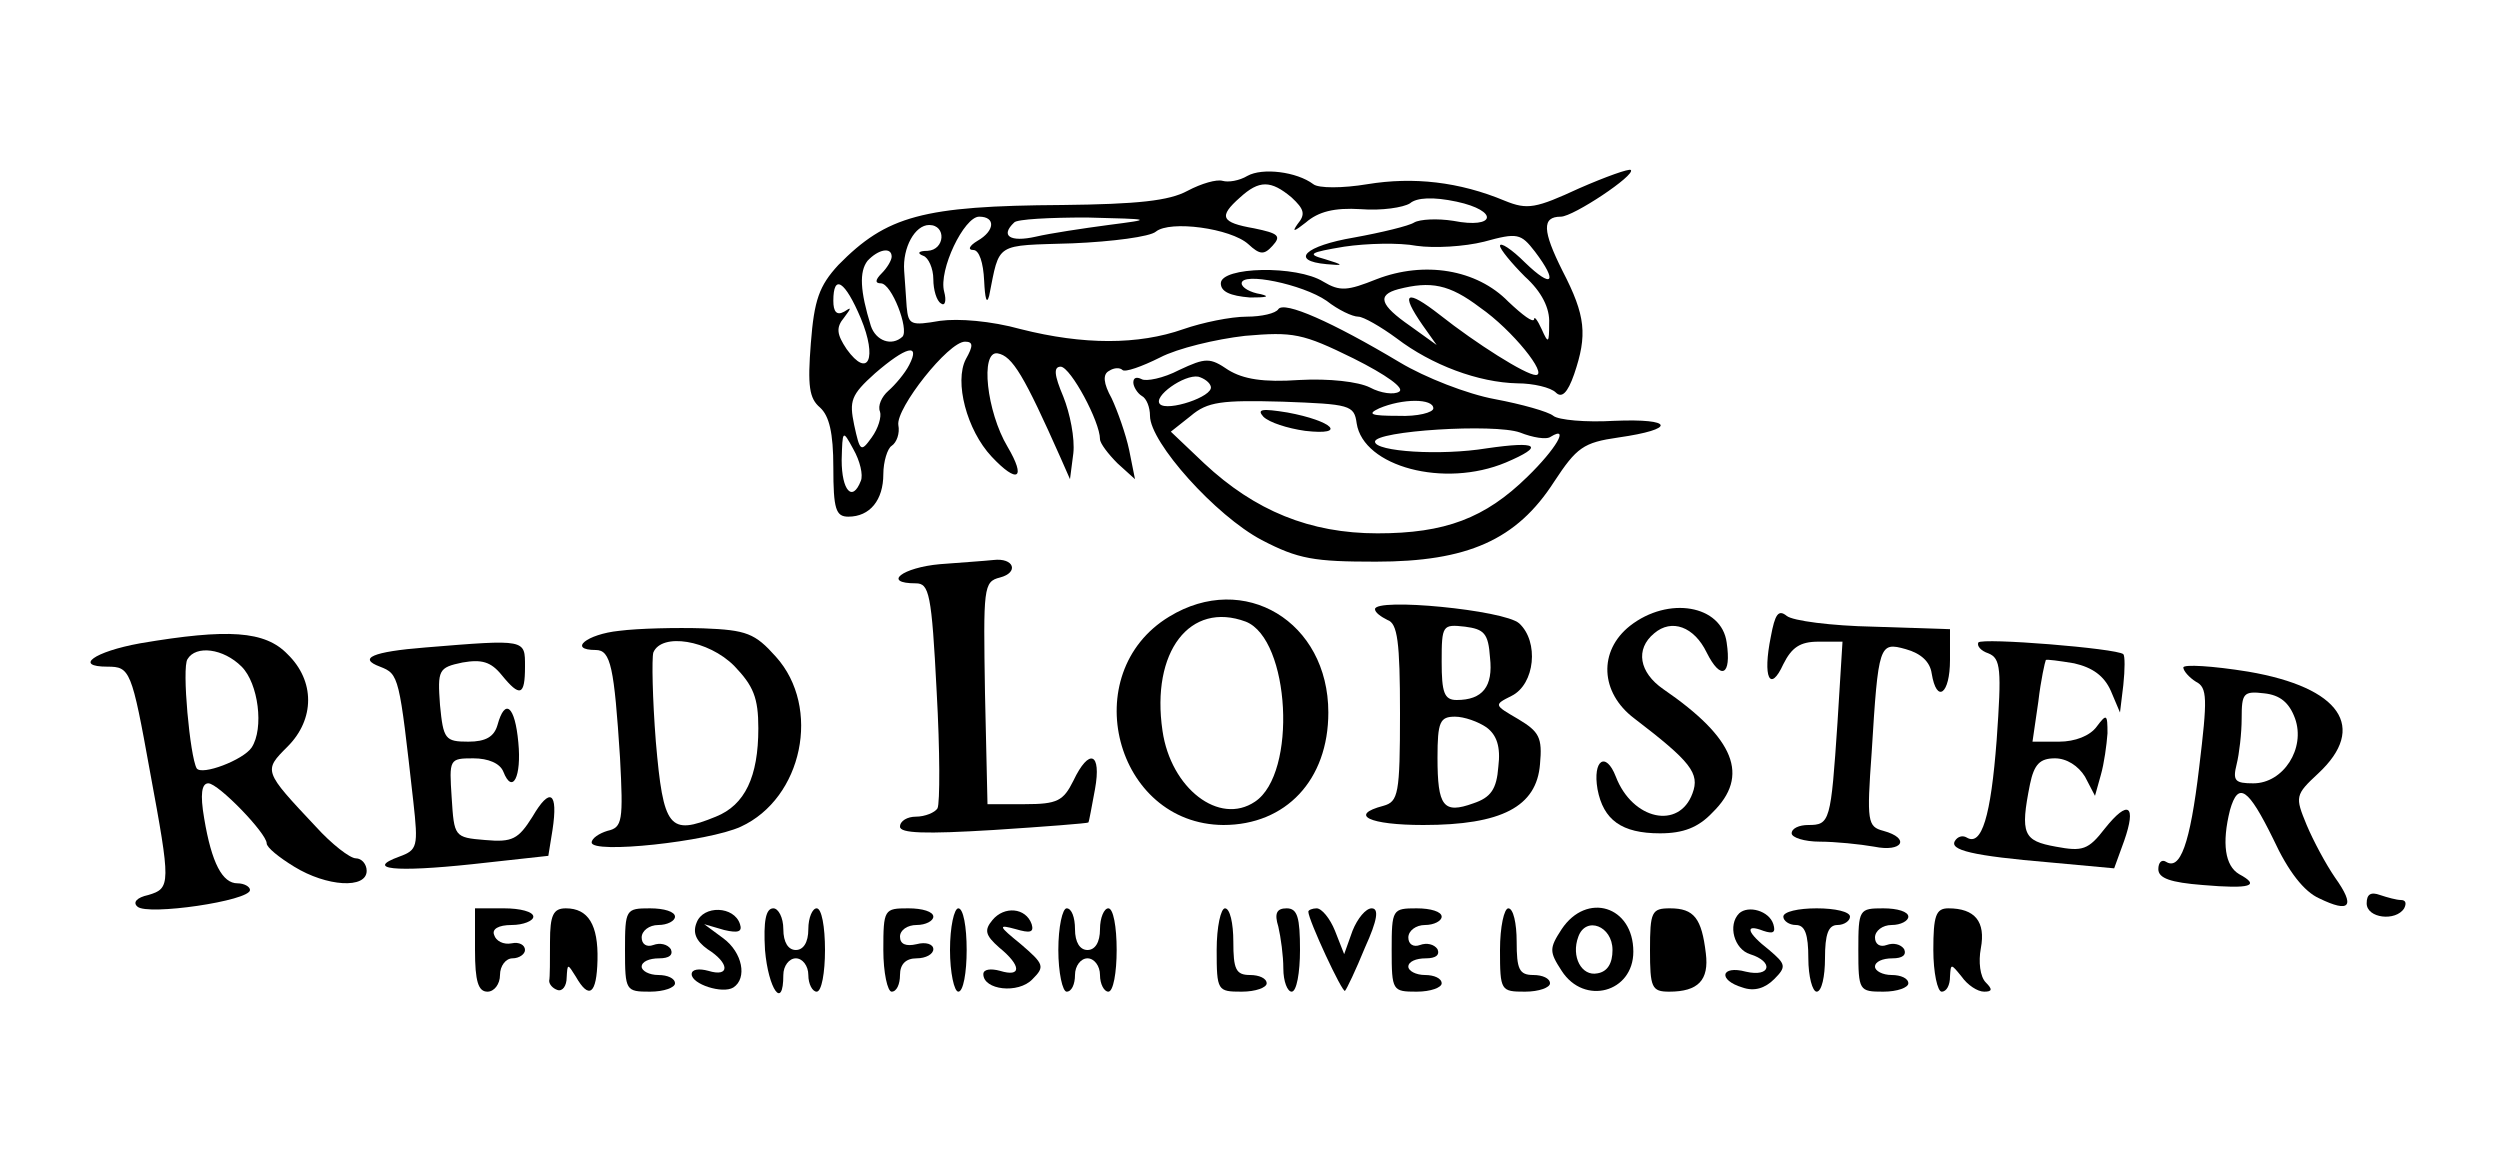 <?xml version="1.0" standalone="no"?>
<!DOCTYPE svg PUBLIC "-//W3C//DTD SVG 20010904//EN"
 "http://www.w3.org/TR/2001/REC-SVG-20010904/DTD/svg10.dtd">
<svg version="1.0" xmlns="http://www.w3.org/2000/svg"
 width="300pt" height="138pt" viewBox="0 0 300 138"
 preserveAspectRatio="xMidYMid meet">
<g transform="translate(0,138) scale(0.1,-0.1)"
fill="#000000" stroke="none">
<path d="M1497 1169 c-10 -6 -23 -8 -30 -6 -7 2 -25 -3 -42 -12 -22 -12 -60
-16 -150 -17 -168 -1 -211 -13 -269 -72 -23 -25 -29 -42 -33 -94 -4 -51 -2
-66 11 -77 11 -10 16 -30 16 -72 0 -50 3 -59 18 -59 26 0 42 20 42 51 0 15 5
31 10 34 6 4 10 15 8 25 -3 20 60 100 80 100 10 0 10 -5 1 -21 -14 -27 1 -85
31 -117 31 -33 42 -27 19 12 -25 42 -33 115 -12 112 18 -3 32 -27 76 -126 l11
-25 4 31 c2 18 -4 48 -12 68 -11 26 -12 36 -3 36 12 -1 47 -66 47 -87 0 -5 10
-18 21 -29 l21 -19 -7 35 c-4 19 -14 47 -21 62 -10 18 -11 29 -3 33 6 4 13 4
16 1 3 -3 23 4 45 15 21 11 67 22 102 26 58 5 69 3 130 -27 40 -20 62 -36 55
-40 -6 -4 -22 -2 -35 5 -14 7 -49 11 -85 9 -43 -3 -67 1 -85 12 -22 15 -27 15
-59 0 -19 -10 -40 -14 -45 -11 -6 3 -10 2 -10 -4 0 -5 5 -13 10 -16 6 -3 10
-14 10 -24 0 -32 79 -120 134 -149 44 -23 63 -26 137 -26 110 0 169 26 214 96
27 41 35 47 77 53 70 10 67 23 -5 20 -34 -2 -67 1 -73 6 -6 5 -38 14 -70 20
-33 6 -84 26 -114 44 -82 49 -139 74 -146 64 -3 -5 -20 -9 -38 -9 -19 0 -53
-7 -76 -15 -54 -19 -120 -19 -195 0 -36 10 -75 13 -97 10 -35 -6 -38 -5 -40
17 -1 12 -2 32 -3 43 -2 28 13 55 30 55 21 0 19 -30 -2 -31 -11 0 -13 -3 -5
-6 6 -2 12 -15 12 -28 0 -13 4 -26 9 -29 5 -4 7 3 4 14 -7 26 24 90 42 90 20
0 19 -17 -2 -29 -10 -6 -12 -11 -5 -11 7 0 12 -15 13 -37 1 -21 3 -29 6 -18
13 65 6 60 100 63 48 2 93 8 100 14 17 14 90 4 111 -15 14 -13 19 -13 29 -2
11 12 7 15 -22 21 -40 7 -43 14 -17 37 23 21 37 21 62 0 15 -14 17 -20 7 -32
-7 -10 -4 -9 10 2 15 13 34 18 66 16 25 -2 51 2 59 7 8 7 28 8 56 2 51 -11 47
-33 -4 -23 -19 3 -40 2 -47 -2 -6 -4 -39 -12 -72 -18 -59 -10 -78 -28 -33 -32
21 -2 21 -1 -2 6 -22 6 -19 8 23 15 27 4 66 5 87 1 21 -3 57 -1 81 5 40 11 44
10 61 -12 28 -37 21 -45 -12 -13 -16 16 -30 25 -30 20 0 -4 14 -21 30 -37 20
-18 30 -38 29 -56 0 -24 -1 -25 -9 -7 -5 11 -9 16 -9 12 -1 -5 -14 5 -31 21
-38 39 -101 49 -158 27 -35 -14 -44 -15 -64 -3 -32 20 -123 18 -123 -2 0 -10
11 -15 35 -17 19 0 25 1 13 4 -13 2 -23 8 -23 13 0 14 73 -1 102 -21 14 -11
31 -19 38 -19 6 0 27 -12 46 -26 42 -32 98 -53 145 -54 19 0 40 -5 46 -11 7
-7 14 -1 22 22 16 47 14 70 -14 124 -24 48 -25 65 -2 65 15 0 90 50 84 56 -2
2 -30 -8 -62 -22 -52 -24 -62 -26 -89 -15 -55 23 -110 29 -165 20 -30 -5 -59
-5 -65 0 -20 15 -61 20 -79 10z m-167 -59 c-30 -4 -70 -10 -87 -14 -31 -7 -43
1 -26 17 3 4 43 6 87 6 80 -2 80 -2 26 -9z m-260 -38 c0 -4 -5 -13 -12 -20 -8
-8 -8 -12 -1 -12 13 0 34 -55 26 -64 -13 -12 -32 -5 -38 13 -13 42 -14 65 -4
78 13 14 29 17 29 5z m-37 -74 c20 -48 9 -73 -17 -37 -12 18 -13 26 -3 38 9
12 9 13 0 7 -9 -5 -13 0 -13 13 0 33 14 24 33 -21z m743 13 c39 -27 82 -81 67
-81 -12 0 -72 38 -115 72 -41 32 -48 27 -21 -12 l17 -24 -32 23 c-36 25 -40
37 -14 44 39 10 61 6 98 -22z m-685 -69 c-5 -10 -17 -24 -25 -31 -8 -7 -13
-18 -10 -25 2 -6 -2 -20 -10 -31 -13 -18 -14 -17 -21 15 -6 29 -4 36 25 62 37
32 55 37 41 10z m362 -26 c3 -12 -52 -30 -61 -21 -9 9 29 36 46 33 7 -2 14 -7
15 -12z m175 -44 c8 -52 105 -78 179 -47 47 20 39 26 -23 17 -55 -9 -134 -4
-134 8 0 13 143 22 174 11 15 -6 32 -9 37 -5 23 14 6 -15 -28 -48 -51 -50 -99
-68 -180 -68 -81 0 -147 27 -208 84 l-40 38 24 19 c20 17 37 19 110 17 81 -3
86 -4 89 -26z m92 18 c0 -5 -19 -10 -42 -9 -33 0 -38 2 -23 9 28 12 65 12 65
0z m-687 -87 c-10 -26 -23 -12 -23 25 1 36 1 37 14 13 8 -14 12 -31 9 -38z"/>
<path d="M1516 880 c7 -7 29 -14 50 -17 52 -6 33 12 -21 22 -31 5 -37 4 -29
-5z"/>
<path d="M1128 703 c-45 -4 -70 -23 -29 -23 16 0 19 -12 25 -130 4 -71 4 -134
1 -140 -3 -5 -15 -10 -26 -10 -10 0 -19 -5 -19 -12 0 -8 30 -9 112 -4 62 4
113 8 114 9 1 1 4 19 8 40 8 44 -7 50 -26 10 -12 -24 -19 -28 -58 -28 l-45 0
-3 133 c-2 127 -2 134 18 139 23 6 17 24 -8 21 -9 -1 -38 -3 -64 -5z"/>
<path d="M1403 640 c-112 -68 -65 -249 65 -250 75 0 126 54 126 135 0 109
-101 170 -191 115z m92 -6 c53 -21 62 -182 11 -216 -43 -29 -101 16 -111 85
-14 95 33 156 100 131z"/>
<path d="M1650 649 c0 -4 7 -9 15 -13 12 -4 15 -26 15 -112 0 -97 -2 -106 -20
-111 -42 -11 -17 -23 48 -23 94 0 136 22 140 73 3 32 -1 39 -26 54 -29 17 -30
17 -8 28 28 14 33 65 9 87 -18 16 -173 31 -173 17z m138 -58 c4 -35 -9 -51
-40 -51 -15 0 -18 9 -18 46 0 44 1 45 28 42 23 -3 28 -8 30 -37z m-4 -84 c12
-9 17 -23 14 -47 -2 -27 -9 -37 -30 -44 -36 -13 -43 -4 -43 55 0 43 3 49 21
49 11 0 28 -6 38 -13z"/>
<path d="M1956 629 c-38 -30 -36 -80 5 -111 68 -52 79 -66 70 -90 -16 -44 -72
-32 -92 20 -12 31 -28 20 -22 -15 7 -37 29 -53 75 -53 28 0 46 7 63 25 45 44
27 89 -59 148 -29 20 -34 48 -11 67 21 18 48 8 63 -23 17 -34 30 -28 24 12 -6
45 -70 56 -116 20z"/>
<path d="M2125 616 c-10 -49 -1 -68 15 -33 10 20 20 27 42 27 l29 0 -6 -97
c-8 -119 -9 -123 -35 -123 -11 0 -20 -4 -20 -10 0 -5 15 -10 34 -10 18 0 48
-3 65 -6 34 -7 44 10 11 19 -19 5 -20 11 -14 94 8 130 9 133 41 124 18 -5 29
-15 31 -29 6 -37 22 -25 22 16 l0 37 -92 3 c-50 1 -97 7 -104 13 -10 8 -14 2
-19 -25z"/>
<path d="M743 623 c-39 -4 -62 -23 -28 -23 18 0 22 -21 29 -129 4 -76 3 -84
-15 -88 -10 -3 -19 -9 -19 -14 0 -14 140 1 179 19 74 34 97 143 42 204 -25 28
-35 32 -87 34 -32 1 -78 0 -101 -3z m138 -42 c23 -24 29 -38 29 -75 0 -58 -16
-92 -51 -106 -56 -23 -63 -14 -72 90 -4 51 -5 100 -3 107 10 24 66 15 97 -16z"/>
<path d="M168 608 c-55 -10 -80 -28 -39 -28 27 0 29 -4 51 -126 25 -135 25
-140 -2 -148 -14 -3 -19 -9 -13 -14 12 -11 135 7 135 20 0 4 -7 8 -15 8 -18 0
-31 24 -40 78 -5 29 -3 42 5 42 12 0 70 -60 70 -72 0 -5 15 -17 33 -28 39 -24
87 -27 87 -5 0 8 -6 15 -13 15 -7 0 -29 17 -48 38 -63 67 -63 67 -34 96 33 33
33 79 0 111 -27 28 -71 31 -177 13z m122 -28 c20 -20 27 -74 12 -97 -10 -15
-60 -34 -66 -25 -8 14 -18 121 -11 131 10 17 43 13 65 -9z"/>
<path d="M2374 609 c-2 -4 3 -10 12 -13 15 -6 16 -19 10 -104 -7 -92 -18 -128
-36 -117 -5 3 -11 1 -14 -4 -7 -11 20 -18 115 -26 l76 -7 12 33 c15 43 5 50
-23 15 -20 -26 -27 -28 -59 -22 -39 7 -43 15 -31 75 5 24 12 31 30 31 14 0 28
-9 36 -22 l12 -23 7 25 c4 14 7 36 8 50 0 23 -1 24 -13 8 -8 -11 -26 -18 -45
-18 l-32 0 7 48 c3 26 8 48 9 50 1 1 16 -1 34 -4 22 -5 36 -15 44 -33 l11 -26
4 33 c2 19 2 35 0 37 -8 7 -170 20 -174 14z"/>
<path d="M510 603 c-63 -5 -81 -13 -54 -23 23 -9 23 -11 40 -162 6 -54 5 -58
-17 -66 -41 -15 -6 -19 88 -9 l91 10 5 31 c7 46 -3 52 -24 16 -17 -27 -24 -31
-57 -28 -37 3 -37 4 -40 51 -3 46 -3 47 26 47 18 0 32 -6 36 -16 11 -28 22 -6
18 35 -4 44 -16 54 -25 21 -4 -14 -14 -20 -35 -20 -28 0 -30 3 -34 44 -3 42
-2 45 27 51 23 4 34 1 47 -15 22 -27 28 -25 28 10 0 33 2 33 -120 23z"/>
<path d="M2620 579 c0 -4 7 -12 15 -17 14 -7 14 -20 4 -103 -11 -93 -23 -124
-40 -113 -5 3 -9 -1 -9 -9 0 -11 15 -16 53 -19 58 -5 70 -1 44 13 -17 10 -21
37 -11 77 10 35 22 26 52 -35 18 -39 37 -63 55 -71 37 -18 44 -10 19 25 -11
16 -26 44 -34 63 -14 34 -14 36 14 62 59 55 27 103 -84 122 -43 7 -78 9 -78 5z
m134 -61 c13 -36 -14 -78 -50 -78 -22 0 -25 3 -20 23 3 12 6 37 6 55 0 30 2
33 27 30 19 -2 30 -11 37 -30z"/>
<path d="M2840 296 c0 -18 35 -22 45 -6 3 6 2 10 -4 10 -5 0 -16 3 -25 6 -11
4 -16 1 -16 -10z"/>
<path d="M570 240 c0 -38 4 -50 15 -50 8 0 15 9 15 20 0 11 7 20 15 20 8 0 15
5 15 10 0 6 -7 10 -16 8 -10 -2 -19 3 -21 10 -3 7 5 12 21 12 14 0 26 5 26 10
0 6 -16 10 -35 10 l-35 0 0 -50z"/>
<path d="M660 250 c0 -22 0 -43 -1 -47 0 -4 4 -9 10 -11 6 -2 11 5 11 15 1 17
1 17 11 1 16 -28 25 -21 26 20 1 42 -11 62 -38 62 -15 0 -19 -8 -19 -40z"/>
<path d="M750 240 c0 -49 1 -50 30 -50 17 0 30 5 30 10 0 6 -9 10 -20 10 -11
0 -20 5 -20 10 0 6 9 10 21 10 12 0 17 4 14 11 -4 6 -13 8 -21 5 -8 -3 -14 1
-14 9 0 8 9 15 20 15 11 0 20 5 20 10 0 6 -13 10 -30 10 -29 0 -30 -1 -30 -50z"/>
<path d="M836 273 c-5 -12 -1 -22 13 -32 27 -17 27 -34 1 -26 -11 3 -20 2 -20
-4 0 -12 37 -24 50 -16 17 11 11 42 -12 59 l-23 17 24 -7 c17 -4 22 -2 19 7
-7 22 -44 23 -52 2z"/>
<path d="M918 240 c4 -47 22 -73 22 -30 0 11 7 20 15 20 8 0 15 -9 15 -20 0
-11 5 -20 10 -20 6 0 10 23 10 50 0 28 -4 50 -10 50 -5 0 -10 -11 -10 -25 0
-16 -6 -25 -15 -25 -9 0 -15 9 -15 25 0 14 -6 25 -12 25 -9 0 -12 -15 -10 -50z"/>
<path d="M1060 240 c0 -27 5 -50 10 -50 6 0 10 9 10 20 0 13 7 20 20 20 11 0
20 5 20 11 0 6 -9 9 -20 6 -13 -3 -20 0 -20 9 0 8 9 14 20 14 11 0 20 5 20 10
0 6 -13 10 -30 10 -29 0 -30 -1 -30 -50z"/>
<path d="M1140 240 c0 -27 5 -50 10 -50 6 0 10 23 10 50 0 28 -4 50 -10 50 -5
0 -10 -22 -10 -50z"/>
<path d="M1191 276 c-10 -12 -9 -18 8 -33 27 -22 27 -36 1 -28 -11 3 -20 2
-20 -4 0 -19 42 -24 59 -6 15 15 14 18 -14 42 -27 22 -28 24 -6 18 17 -5 22
-4 19 6 -7 20 -33 22 -47 5z"/>
<path d="M1270 240 c0 -27 5 -50 10 -50 6 0 10 9 10 20 0 11 7 20 15 20 8 0
15 -9 15 -20 0 -11 5 -20 10 -20 6 0 10 23 10 50 0 28 -4 50 -10 50 -5 0 -10
-11 -10 -25 0 -16 -6 -25 -15 -25 -9 0 -15 9 -15 25 0 14 -4 25 -10 25 -5 0
-10 -22 -10 -50z"/>
<path d="M1460 240 c0 -49 1 -50 30 -50 17 0 30 5 30 10 0 6 -9 10 -20 10 -17
0 -20 7 -20 40 0 22 -4 40 -10 40 -5 0 -10 -22 -10 -50z"/>
<path d="M1534 268 c3 -13 6 -35 6 -50 0 -16 5 -28 10 -28 6 0 10 23 10 50 0
39 -3 50 -16 50 -12 0 -15 -6 -10 -22z"/>
<path d="M1570 286 c0 -10 41 -98 44 -95 2 2 13 25 24 52 15 33 17 47 8 47 -7
0 -17 -12 -23 -27 l-10 -28 -11 28 c-6 15 -16 27 -22 27 -5 0 -10 -2 -10 -4z"/>
<path d="M1670 240 c0 -49 1 -50 30 -50 17 0 30 5 30 10 0 6 -9 10 -20 10 -11
0 -20 5 -20 10 0 6 9 10 21 10 12 0 17 4 14 11 -4 6 -13 8 -21 5 -8 -3 -14 1
-14 9 0 8 9 15 20 15 11 0 20 5 20 10 0 6 -13 10 -30 10 -29 0 -30 -1 -30 -50z"/>
<path d="M1800 240 c0 -49 1 -50 30 -50 17 0 30 5 30 10 0 6 -9 10 -20 10 -17
0 -20 7 -20 40 0 22 -4 40 -10 40 -5 0 -10 -22 -10 -50z"/>
<path d="M1874 265 c-15 -23 -15 -27 0 -50 27 -42 86 -26 86 23 0 55 -56 72
-86 27z m61 -25 c0 -16 -6 -26 -18 -28 -19 -4 -32 20 -23 44 9 25 41 13 41
-16z"/>
<path d="M1980 240 c0 -45 2 -50 23 -50 35 0 48 14 44 46 -5 42 -14 54 -43 54
-22 0 -24 -4 -24 -50z"/>
<path d="M2087 284 c-14 -14 -6 -43 13 -49 29 -9 25 -28 -5 -21 -30 8 -34 -10
-4 -19 14 -5 27 -1 38 10 15 15 14 18 -6 35 -27 21 -30 32 -7 23 12 -4 15 -2
12 8 -5 16 -30 23 -41 13z"/>
<path d="M2140 280 c0 -5 7 -10 15 -10 11 0 15 -11 15 -40 0 -22 5 -40 10 -40
6 0 10 18 10 40 0 29 4 40 15 40 8 0 15 5 15 10 0 6 -18 10 -40 10 -22 0 -40
-4 -40 -10z"/>
<path d="M2230 240 c0 -49 1 -50 30 -50 17 0 30 5 30 10 0 6 -9 10 -20 10 -11
0 -20 5 -20 10 0 6 9 10 21 10 12 0 17 4 14 11 -4 6 -13 8 -21 5 -8 -3 -14 1
-14 9 0 8 9 15 20 15 11 0 20 5 20 10 0 6 -13 10 -30 10 -29 0 -30 -1 -30 -50z"/>
<path d="M2320 240 c0 -27 5 -50 10 -50 6 0 10 8 10 18 1 16 1 16 14 0 7 -10
19 -18 27 -18 10 0 10 3 2 11 -7 7 -9 25 -6 41 6 32 -7 48 -39 48 -15 0 -18
-9 -18 -50z"/>
</g>
</svg>
